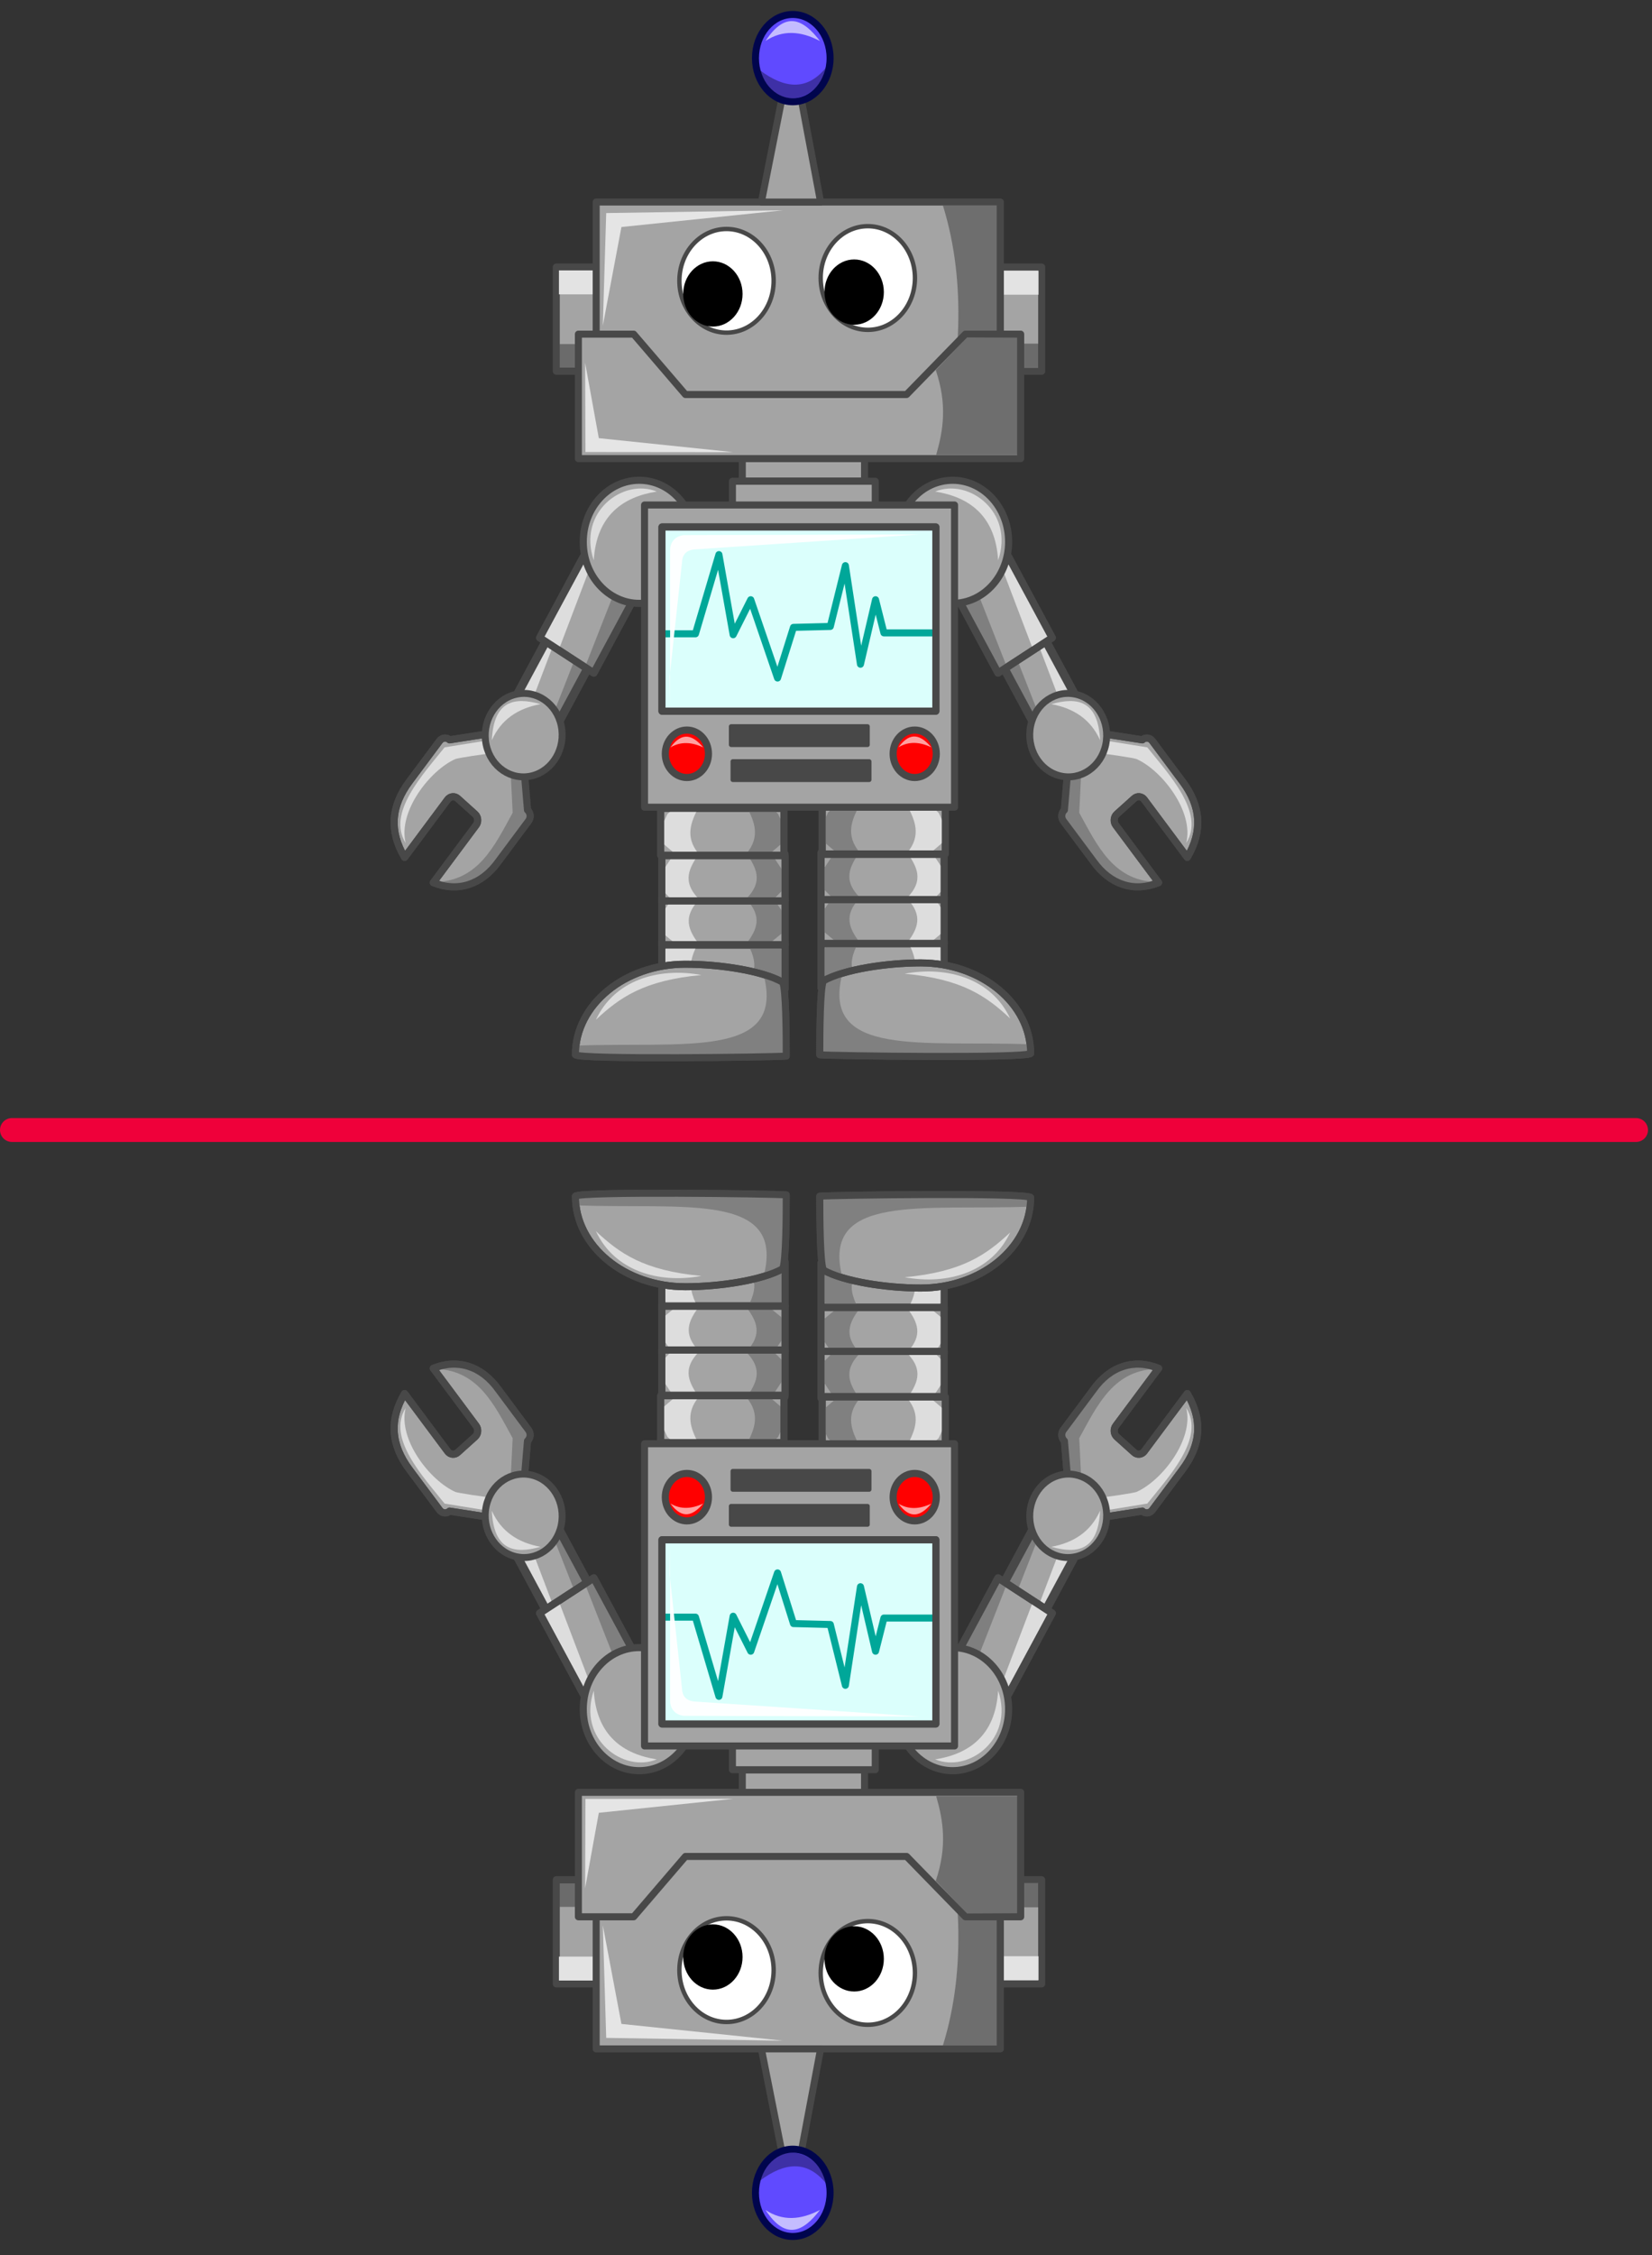 <?xml version="1.0" encoding="UTF-8" standalone="no"?><!DOCTYPE svg PUBLIC "-//W3C//DTD SVG 1.1//EN" "http://www.w3.org/Graphics/SVG/1.1/DTD/svg11.dtd"><svg width="100%" height="100%" viewBox="0 0 346 472" version="1.1" xmlns="http://www.w3.org/2000/svg" xmlns:xlink="http://www.w3.org/1999/xlink" xml:space="preserve" xmlns:serif="http://www.serif.com/" style="fill-rule:evenodd;clip-rule:evenodd;stroke-linecap:round;stroke-linejoin:round;"><rect x="0" y="0" width="346" height="472" fill="#333333" stroke="none"/><g><g><g><g id="g4392"><path id="rect4394" d="M207.738,135.075l8.741,-5.686l8.492,15.766l-8.741,5.686l-8.492,-15.766Z" style="fill:#a4a4a4;stroke:#484848;stroke-width:1.77px;"/><path id="path4396" d="M210.1,130.447l0.338,0.943l6.99,17.798l-1.468,1.069l-9.425,-18.286l2.772,-1.18l0.793,-0.344Z" style="fill:#6b6b6b;fill-opacity:0.63;fill-rule:nonzero;"/><path id="path4398" d="M227.627,150.765l-0.471,-0.871l-8.537,-15.781l-1.651,-0.573l7.379,19.388l2.547,-1.685l0.733,-0.478Z" style="fill:#fff;fill-opacity:0.63;fill-rule:nonzero;"/><path id="rect4400" d="M207.738,135.075l8.741,-5.686l8.492,15.766l-8.741,5.686l-8.492,-15.766Z" style="fill:none;stroke:#484848;stroke-width:1.77px;"/><path id="rect4402" d="M199.92,123.928l11.334,-7.374l9.116,16.925l-11.334,7.374l-9.116,-16.925Z" style="fill:#a4a4a4;stroke:#484848;stroke-width:1.53px;"/><path id="path4404" d="M219.44,133.246l-0.471,-0.871l-8.537,-15.78l-1.651,-0.573l7.379,19.388l2.547,-1.685l0.733,-0.479Z" style="fill:#fff;fill-opacity:0.63;fill-rule:nonzero;"/><path id="path4406" d="M203.526,120.768l0.338,0.943l6.989,17.797l-1.467,1.069l-9.425,-18.285l2.771,-1.18l0.794,-0.344Z" style="fill:#6b6b6b;fill-opacity:0.63;fill-rule:nonzero;"/><path id="rect4408" d="M199.92,123.928l11.334,-7.374l9.116,16.925l-11.334,7.374l-9.116,-16.925Z" style="fill:none;stroke:#484848;stroke-width:1.53px;"/><path id="path4410" d="M187.805,113.396c0,7.115 5.249,12.883 11.722,12.883c6.474,0 11.722,-5.768 11.722,-12.883c0,-7.115 -5.248,-12.882 -11.722,-12.882c-6.473,0 -11.722,5.767 -11.722,12.882Z" style="fill:#a4a4a4;fill-rule:nonzero;stroke:#484848;stroke-width:1.49px;"/><path id="path4412" d="M239.25,154.836c0.639,-0.576 1.574,-0.473 2.098,0.23l6.278,8.429c3.947,5.257 4.268,10.489 1.041,15.944l-9.015,-12.102c-0.262,-0.352 -0.627,-0.549 -1.006,-0.59c-0.38,-0.042 -0.772,0.072 -1.092,0.36l-3.648,3.282c-0.32,0.287 -0.499,0.688 -0.537,1.105c-0.038,0.418 0.065,0.849 0.327,1.201l8.959,12.028c-5.055,2.044 -10.118,0.519 -13.66,-4.466l-6.278,-8.429c-0.524,-0.704 -0.43,-1.731 0.209,-2.307l0.717,-8.493l8.161,-7.342l7.446,1.15Z" style="fill:#a4a4a4;fill-rule:nonzero;stroke:#484848;stroke-width:1.49px;"/><path id="path4414" d="M242.835,184.609c-9.526,0.063 -12.949,-7.532 -16.798,-14.508l0.527,-10.748l-3.07,0.434l-0.176,9.64l-0.482,1.446l7.762,11.085l4.518,2.941l4.912,0.771l2.807,-1.061Z" style="fill:#808080;fill-rule:nonzero;"/><path id="path4416" d="M239.25,154.836c0.639,-0.576 1.574,-0.473 2.098,0.23l6.278,8.429c3.947,5.257 4.268,10.489 1.041,15.944l-9.015,-12.102c-0.262,-0.352 -0.627,-0.549 -1.006,-0.59c-0.38,-0.042 -0.772,0.072 -1.092,0.36l-3.648,3.282c-0.32,0.287 -0.499,0.688 -0.537,1.105c-0.038,0.418 0.065,0.849 0.327,1.201l8.959,12.028c-5.055,2.044 -10.118,0.519 -13.66,-4.466l-6.278,-8.429c-0.524,-0.704 -0.43,-1.731 0.209,-2.307l0.717,-8.493l8.161,-7.342l7.446,1.15Z" style="fill:none;fill-rule:nonzero;stroke:#484848;stroke-width:1.49px;"/><path id="path4418" d="M248.448,176.415c4.015,-6.268 -3.732,-14.45 -8.157,-20.002l-8.64,-1.398c-0.082,1.54 0.098,1.568 -0.798,2.725c0.714,-0.009 6.701,0.904 7.166,1.109c5.338,2.355 12.073,10.996 10.429,17.566Z" style="fill:#fff;fill-opacity:0.63;fill-rule:nonzero;"/><path id="path4420" d="M215.869,151.877c-0.979,4.697 1.746,9.391 6.086,10.484c4.341,1.093 8.653,-1.829 9.632,-6.526c0.979,-4.697 -1.746,-9.391 -6.086,-10.484c-4.341,-1.093 -8.653,1.829 -9.632,6.526Z" style="fill:#a4a4a4;fill-rule:nonzero;stroke:#484848;stroke-width:1.45px;"/><path id="path4422" d="M230.406,154.925c-1.937,-4.348 -5.483,-6.692 -10.216,-7.559c5.502,-1.549 9.804,-0.77 10.216,7.559Z" style="fill:#fff;fill-opacity:0.63;fill-rule:nonzero;"/><path id="path4424" d="M209.05,117.265c-0.565,-9.497 -6.259,-13.303 -13.19,-14.384c7.014,-2.89 16.637,4.296 13.19,14.384Z" style="fill:#fff;fill-opacity:0.63;fill-rule:nonzero;"/></g><g id="g4374"><path id="rect4220" d="M125.672,135.075l-8.741,-5.686l-8.492,15.766l8.741,5.686l8.492,-15.766Z" style="fill:#a4a4a4;stroke:#484848;stroke-width:1.77px;"/><path id="path4298" d="M123.31,130.447l-0.338,0.943l-6.99,17.798l1.468,1.069l9.425,-18.286l-2.772,-1.18l-0.793,-0.344Z" style="fill:#6b6b6b;fill-opacity:0.63;fill-rule:nonzero;"/><path id="path4296" d="M105.783,150.765l0.471,-0.871l8.537,-15.781l1.651,-0.573l-7.379,19.388l-2.547,-1.685l-0.733,-0.478Z" style="fill:#fff;fill-opacity:0.63;fill-rule:nonzero;"/><path id="rect4300" d="M125.672,135.075l-8.741,-5.686l-8.492,15.766l8.741,5.686l8.492,-15.766Z" style="fill:none;stroke:#484848;stroke-width:1.77px;"/><path id="rect4222" d="M133.49,123.928l-11.334,-7.374l-9.116,16.925l11.334,7.374l9.116,-16.925Z" style="fill:#a4a4a4;stroke:#484848;stroke-width:1.53px;"/><path id="path4290" d="M113.97,133.246l0.471,-0.871l8.537,-15.78l1.651,-0.573l-7.379,19.388l-2.547,-1.685l-0.733,-0.479Z" style="fill:#fff;fill-opacity:0.63;fill-rule:nonzero;"/><path id="path4294" d="M129.884,120.768l-0.338,0.943l-6.989,17.797l1.467,1.069l9.425,-18.285l-2.771,-1.18l-0.794,-0.344Z" style="fill:#6b6b6b;fill-opacity:0.63;fill-rule:nonzero;"/><path id="rect4292" d="M133.49,123.928l-11.334,-7.374l-9.116,16.925l11.334,7.374l9.116,-16.925Z" style="fill:none;stroke:#484848;stroke-width:1.53px;"/><path id="path4217" d="M145.605,113.396c0,7.115 -5.249,12.883 -11.722,12.883c-6.474,0 -11.722,-5.768 -11.722,-12.883c0,-7.115 5.248,-12.882 11.722,-12.882c6.473,0 11.722,5.767 11.722,12.882Z" style="fill:#a4a4a4;fill-rule:nonzero;stroke:#484848;stroke-width:1.49px;"/><path id="path4230" d="M94.16,154.836c-0.639,-0.576 -1.574,-0.473 -2.098,0.23l-6.278,8.429c-3.947,5.257 -4.268,10.489 -1.041,15.944l9.015,-12.102c0.262,-0.352 0.627,-0.549 1.006,-0.59c0.38,-0.042 0.772,0.072 1.092,0.36l3.648,3.282c0.32,0.287 0.499,0.688 0.537,1.105c0.038,0.418 -0.065,0.849 -0.327,1.201l-8.96,12.028c5.056,2.044 10.119,0.519 13.661,-4.466l6.278,-8.429c0.524,-0.704 0.43,-1.731 -0.209,-2.307l-0.717,-8.493l-8.161,-7.342l-7.446,1.15Z" style="fill:#a4a4a4;fill-rule:nonzero;stroke:#484848;stroke-width:1.49px;"/><path id="path4304" d="M90.575,184.609c9.526,0.063 12.949,-7.532 16.798,-14.508l-0.527,-10.748l3.07,0.434l0.176,9.64l0.482,1.446l-7.762,11.085l-4.518,2.941l-4.912,0.771l-2.807,-1.061Z" style="fill:#808080;fill-rule:nonzero;"/><path id="path4306" d="M94.16,154.836c-0.639,-0.576 -1.574,-0.473 -2.098,0.23l-6.278,8.429c-3.947,5.257 -4.268,10.489 -1.041,15.944l9.015,-12.102c0.262,-0.352 0.627,-0.549 1.006,-0.59c0.38,-0.042 0.772,0.072 1.092,0.36l3.648,3.282c0.32,0.287 0.499,0.688 0.537,1.105c0.038,0.418 -0.065,0.849 -0.327,1.201l-8.96,12.028c5.056,2.044 10.119,0.519 13.661,-4.466l6.278,-8.429c0.524,-0.704 0.43,-1.731 -0.209,-2.307l-0.717,-8.493l-8.161,-7.342l-7.446,1.15Z" style="fill:none;fill-rule:nonzero;stroke:#484848;stroke-width:1.49px;"/><path id="path4302" d="M84.962,176.415c-4.015,-6.268 3.732,-14.45 8.157,-20.002l8.64,-1.398c0.082,1.54 -0.098,1.568 0.798,2.725c-0.714,-0.009 -6.701,0.904 -7.166,1.109c-5.338,2.355 -12.073,10.996 -10.429,17.566Z" style="fill:#fff;fill-opacity:0.63;fill-rule:nonzero;"/><path id="path4224" d="M117.541,151.877c0.979,4.697 -1.746,9.391 -6.086,10.484c-4.341,1.093 -8.653,-1.829 -9.632,-6.526c-0.979,-4.697 1.746,-9.391 6.086,-10.484c4.341,-1.093 8.653,1.829 9.632,6.526Z" style="fill:#a4a4a4;fill-rule:nonzero;stroke:#484848;stroke-width:1.45px;"/><path id="path4286" d="M103.004,154.925c1.937,-4.348 5.483,-6.692 10.216,-7.559c-5.502,-1.549 -9.804,-0.77 -10.216,7.559Z" style="fill:#fff;fill-opacity:0.63;fill-rule:nonzero;"/><path id="path4288" d="M124.36,117.265c0.565,-9.497 6.259,-13.303 13.19,-14.384c-7.014,-2.89 -16.637,4.296 -13.19,14.384Z" style="fill:#fff;fill-opacity:0.63;fill-rule:nonzero;"/></g><g id="g4344"><rect id="rect4346" x="171.946" y="196.952" width="25.802" height="9.816" style="fill:#a4a4a4;stroke:#484848;stroke-width:1.47px;"/><rect id="rect4348" x="171.946" y="187.697" width="25.802" height="9.816" style="fill:#a4a4a4;stroke:#484848;stroke-width:1.47px;"/><rect id="rect4350" x="171.946" y="178.443" width="25.802" height="9.816" style="fill:#a4a4a4;stroke:#484848;stroke-width:1.47px;"/><rect id="rect4352" x="172.194" y="168.9" width="25.802" height="9.816" style="fill:#a4a4a4;stroke:#484848;stroke-width:1.47px;"/><path id="path4354" d="M180.009,168.534c-1.622,3.093 -2.97,6.218 0,9.815c-1.866,2.846 -3.72,5.694 0.124,9.543c-3.59,3.688 -2.184,6.46 -0.248,9.134c-3.187,5.905 -0.36,6.755 0,9.68l-7.443,0.136l0.62,-2.045l-1.489,-2.454l0.745,-3.544l2.357,-2.045l-2.481,-2.045l-0.496,-2.999l2.604,-3.818l-1.736,-1.772l-0.62,-3.408l2.977,-4.499l-2.233,-1.909l-0.868,-2.862l1.612,-3.409l1.613,-1.499l4.341,0.409l0.621,-0.409Z" style="fill:#808080;fill-rule:nonzero;"/><path id="path4356" d="M190.03,168.63c1.621,3.093 2.97,6.218 0,9.816c1.865,2.846 3.719,5.693 -0.124,9.543c3.59,3.687 2.183,6.459 0.248,9.134c3.187,5.905 0.359,6.755 0,9.679l7.442,0.137l-0.62,-2.045l1.489,-2.454l-0.744,-3.545l-2.357,-2.045l2.481,-2.045l0.496,-2.999l-2.605,-3.817l1.736,-1.772l0.621,-3.409l-2.977,-4.499l2.232,-1.908l0.869,-2.863l-1.613,-3.408l-1.612,-1.5l-4.342,0.409l-0.62,-0.409Z" style="fill:#fff;fill-opacity:0.63;fill-rule:nonzero;"/><rect id="rect4358" x="171.946" y="197.434" width="25.802" height="9.334" style="fill:none;stroke:#484848;stroke-width:1.47px;"/><rect id="rect4360" x="171.946" y="188.276" width="25.802" height="9.237" style="fill:none;stroke:#484848;stroke-width:1.47px;"/><rect id="rect4362" x="171.946" y="178.829" width="25.802" height="9.43" style="fill:none;stroke:#484848;stroke-width:1.47px;"/><rect id="rect4364" x="172.194" y="168.9" width="25.802" height="9.816" style="fill:none;stroke:#484848;stroke-width:1.47px;"/><path id="path4366" d="M171.698,220.748c2.702,0.243 43.285,0.781 44.16,-0.273c0,-10.466 -10.313,-18.95 -23.034,-18.95c-7.234,0 -16.142,1.38 -20.365,3.762c-0.707,1.426 -0.761,10.946 -0.761,15.461Z" style="fill:#a4a4a4;fill-rule:nonzero;stroke:#484848;stroke-width:1.47px;"/><path id="path4368" d="M215.734,218.566c-22.347,-0.867 -43.849,2.875 -39.323,-14.723l-4.341,1.636l-0.372,15.541l43.912,-0.136l0.124,-2.318Z" style="fill:#808080;fill-rule:nonzero;"/><path id="path4370" d="M171.698,220.748c2.702,0.243 43.285,0.781 44.16,-0.273c0,-10.466 -10.313,-18.95 -23.034,-18.95c-7.234,0 -16.142,1.38 -20.365,3.762c-0.707,1.426 -0.761,10.946 -0.761,15.461Z" style="fill:none;fill-rule:nonzero;stroke:#484848;stroke-width:1.47px;"/><path id="path4372" d="M211.568,213.15c-4.969,-4.637 -9.99,-8.242 -22.094,-9.363c9.025,-1.672 18.21,1.075 22.094,9.363Z" style="fill:#fff;fill-opacity:0.63;fill-rule:nonzero;"/></g><rect id="rect4181" x="209.136" y="55.887" width="9.038" height="21.813" style="fill:#a4a4a4;stroke:#484848;stroke-width:1.47px;"/><rect id="rect4274" x="206.544" y="56.664" width="10.964" height="5.013" style="fill:#e3e3e3;"/><rect id="rect4276" x="206.511" y="71.919" width="10.964" height="5.013" style="fill-opacity:0.35;"/><rect id="rect3654" x="155.471" y="90.075" width="25.6" height="10.599" style="fill:#a4a4a4;stroke:#484848;stroke-width:1.47px;"/><rect id="rect4203" x="153.402" y="100.718" width="29.914" height="10.521" style="fill:#a4a4a4;stroke:#484848;stroke-width:1.47px;"/><rect id="rect3652" x="134.994" y="105.689" width="64.928" height="63.247" style="fill:#a4a4a4;stroke:#484848;stroke-width:1.47px;"/><rect id="rect4179" x="116.51" y="55.887" width="9.038" height="21.813" style="fill:#a4a4a4;stroke:#484848;stroke-width:1.47px;"/><rect id="rect4270" x="117.065" y="56.591" width="10.964" height="5.013" style="fill:#e3e3e3;"/><rect id="rect4272" x="117.24" y="72.015" width="10.964" height="5.013" style="fill-opacity:0.35;"/><rect id="rect4166" x="124.865" y="42.282" width="84.654" height="47.853" style="fill:#a4a4a4;stroke:#484848;stroke-width:1.47px;"/><path id="rect4187" d="M197.495,43.033l11.341,0l0,50.831l-11.341,0c3.276,-16.943 5.226,-33.887 0,-50.831Z" style="fill-opacity:0.33;fill-rule:nonzero;"/><path id="rect4168" d="M121.138,69.932l11.58,0l10.842,12.637l46.319,0l12.318,-12.637l11.58,0l0,26.052l-92.639,0l0,-26.052Z" style="fill:#a4a4a4;fill-rule:nonzero;stroke:#484848;stroke-width:1.47px;"/><path id="path4171" d="M162.035,58.77c0,5.991 -4.419,10.848 -9.871,10.848c-5.451,0 -9.87,-4.857 -9.87,-10.848c0,-5.991 4.419,-10.848 9.87,-10.848c5.452,0 9.871,4.857 9.871,10.848Z" style="fill:#fff;fill-rule:nonzero;stroke:#484848;stroke-width:0.92px;stroke-linecap:butt;stroke-linejoin:miter;"/><path id="path4173" d="M191.629,58.185c0,5.992 -4.419,10.848 -9.871,10.848c-5.451,0 -9.87,-4.856 -9.87,-10.848c0,-5.991 4.419,-10.847 9.87,-10.847c5.452,0 9.871,4.856 9.871,10.847Z" style="fill:#fff;fill-rule:nonzero;stroke:#484848;stroke-width:0.92px;stroke-linecap:butt;stroke-linejoin:miter;"/><path id="path4175" d="M155.523,61.52c0,3.773 -2.783,6.831 -6.215,6.831c-3.433,0 -6.216,-3.058 -6.216,-6.831c0,-3.773 2.783,-6.831 6.216,-6.831c3.432,0 6.215,3.058 6.215,6.831Z" style="fill-rule:nonzero;"/><path id="path4177" d="M185.117,61.131c0,3.772 -2.783,6.831 -6.216,6.831c-3.433,0 -6.216,-3.059 -6.216,-6.831c0,-3.773 2.783,-6.832 6.216,-6.832c3.433,0 6.216,3.059 6.216,6.832Z" style="fill-rule:nonzero;"/><path id="path4185" d="M126.257,68.157l0.709,-23.566l37.036,-0.584l-33.847,3.506l-3.898,20.644Z" style="fill:#e5e5e5;fill-rule:nonzero;"/><path id="rect4189" d="M202.456,70.689l10.633,-0.049l0,24.539l-17.012,0c1.474,-5.082 2.361,-10.486 -0.088,-17.724l6.467,-6.766Z" style="fill-opacity:0.33;fill-rule:nonzero;"/><path id="path4192" d="M122.548,75.922l0.067,18.679l30.968,0.031l-28.166,-2.93l-2.869,-15.78Z" style="fill:#e5e5e5;fill-rule:nonzero;"/><path id="rect4194" d="M164.179,18.572l3.226,0l4.465,23.721l-12.404,0l4.713,-23.721Z" style="fill:#a4a4a4;fill-rule:nonzero;stroke:#484848;stroke-width:1.47px;stroke-linecap:butt;stroke-linejoin:miter;"/><path id="path4197" d="M173.855,12.164c0,5.045 -3.499,9.134 -7.815,9.134c-4.316,0 -7.815,-4.089 -7.815,-9.134c0,-5.044 3.499,-9.134 7.815,-9.134c4.316,0 7.815,4.09 7.815,9.134Z" style="fill:#604aff;fill-rule:nonzero;stroke:#00054d;stroke-width:1.47px;stroke-linecap:butt;stroke-linejoin:miter;"/><path id="path4199" d="M160.336,8.569c3.537,-2.347 7.364,-2.114 11.405,0.021c-3.491,-4.543 -7.159,-6.49 -11.405,-0.021Z" style="fill:#fff;fill-opacity:0.63;fill-rule:nonzero;"/><path id="path4201" d="M159.168,14.706c5.116,3.837 9.779,4.331 13.727,-0.434c-1.004,6.398 -10.288,10.006 -13.727,0.434Z" style="fill-opacity:0.35;fill-rule:nonzero;"/><rect id="rect4205" x="153.126" y="152.038" width="28.574" height="3.834" style="fill:#484848;stroke:#484848;stroke-width:0.94px;"/><rect id="rect4207" x="153.476" y="159.364" width="28.574" height="3.834" style="fill:#484848;stroke:#484848;stroke-width:0.94px;"/><path id="path4209" d="M148.383,157.76c0,2.742 -2.023,4.966 -4.519,4.966c-2.496,0 -4.519,-2.224 -4.519,-4.966c0,-2.743 2.023,-4.966 4.519,-4.966c2.496,0 4.519,2.223 4.519,4.966Z" style="fill:#f00;fill-rule:nonzero;stroke:#484848;stroke-width:1.49px;"/><path id="path4211" d="M196.099,157.76c0,2.742 -2.023,4.966 -4.519,4.966c-2.495,0 -4.518,-2.224 -4.518,-4.966c0,-2.743 2.023,-4.966 4.518,-4.966c2.496,0 4.519,2.223 4.519,4.966Z" style="fill:#f00;fill-rule:nonzero;stroke:#484848;stroke-width:1.49px;"/><rect id="rect4213" x="138.643" y="110.286" width="57.365" height="38.56" style="fill:#dbfffc;stroke:#484848;stroke-width:1.47px;"/><path id="path4215" d="M138.993,132.65l6.667,0l4.912,-16.58l2.982,16.773l3.684,-7.326l5.614,16.388l3.333,-10.604l7.719,-0.193l3.157,-12.725l3.158,20.63l3.158,-13.496l1.754,6.941l10.175,0" style="fill:none;fill-rule:nonzero;stroke:#00a799;stroke-width:1.47px;"/><path id="path4280" d="M140.344,147.064l0.013,-31.814c-0.064,-2.102 1.464,-3.186 2.978,-3.257l49.221,-0.137l-47.286,3.146c-1.683,0.234 -2.391,1.234 -2.438,2.752l-2.576,23.815l0.088,5.495Z" style="fill:#fff;fill-opacity:0.95;fill-rule:nonzero;"/><rect id="rect4278" x="138.643" y="110.286" width="57.365" height="38.56" style="fill:none;stroke:#484848;stroke-width:1.47px;"/><path id="path4282" d="M140.427,156.427c2.133,-1.273 4.44,-1.147 6.877,0.012c-2.105,-2.465 -4.317,-3.522 -6.877,-0.012Z" style="fill:#fff;fill-opacity:0.63;fill-rule:nonzero;"/><path id="path4284" d="M188.185,156.393c2.133,-1.273 4.44,-1.147 6.877,0.012c-2.105,-2.465 -4.317,-3.522 -6.877,-0.012Z" style="fill:#fff;fill-opacity:0.63;fill-rule:nonzero;"/><g id="g4328"><rect id="rect4249" x="138.626" y="197.224" width="25.802" height="9.816" style="fill:#a4a4a4;stroke:#484848;stroke-width:1.47px;"/><rect id="rect4247" x="138.626" y="187.97" width="25.802" height="9.816" style="fill:#a4a4a4;stroke:#484848;stroke-width:1.47px;"/><rect id="rect4245" x="138.626" y="178.716" width="25.802" height="9.816" style="fill:#a4a4a4;stroke:#484848;stroke-width:1.47px;"/><rect id="rect4241" x="138.378" y="169.173" width="25.802" height="9.816" style="fill:#a4a4a4;stroke:#484848;stroke-width:1.47px;"/><path id="path4314" d="M156.365,168.806c1.621,3.093 2.969,6.218 0,9.816c1.865,2.846 3.719,5.694 -0.125,9.543c3.591,3.687 2.184,6.459 0.249,9.134c3.186,5.905 0.359,6.755 0,9.679l7.442,0.137l-0.62,-2.045l1.489,-2.454l-0.745,-3.545l-2.357,-2.045l2.481,-2.044l0.497,-3l-2.605,-3.817l1.736,-1.772l0.621,-3.408l-2.978,-4.499l2.233,-1.909l0.869,-2.863l-1.613,-3.408l-1.613,-1.5l-4.341,0.409l-0.62,-0.409Z" style="fill:#808080;fill-rule:nonzero;"/><path id="path4326" d="M146.343,168.903c-1.621,3.093 -2.969,6.218 0,9.815c-1.865,2.846 -3.719,5.694 0.124,9.544c-3.59,3.687 -2.183,6.459 -0.248,9.134c-3.187,5.904 -0.359,6.754 0,9.679l-7.442,0.136l0.62,-2.045l-1.489,-2.454l0.745,-3.544l2.356,-2.045l-2.48,-2.045l-0.497,-2.999l2.605,-3.817l-1.736,-1.773l-0.621,-3.408l2.978,-4.499l-2.233,-1.908l-0.869,-2.863l1.613,-3.409l1.613,-1.499l4.341,0.409l0.62,-0.409Z" style="fill:#fff;fill-opacity:0.63;fill-rule:nonzero;"/><rect id="rect4324" x="138.626" y="197.706" width="25.802" height="9.334" style="fill:none;stroke:#484848;stroke-width:1.47px;"/><rect id="rect4322" x="138.626" y="188.548" width="25.802" height="9.237" style="fill:none;stroke:#484848;stroke-width:1.47px;"/><rect id="rect4320" x="138.626" y="179.101" width="25.802" height="9.43" style="fill:none;stroke:#484848;stroke-width:1.47px;"/><rect id="rect4318" x="138.378" y="169.173" width="25.802" height="9.816" style="fill:none;stroke:#484848;stroke-width:1.47px;"/><path id="path4259" d="M164.676,221.02c-2.703,0.243 -43.286,0.781 -44.161,-0.272c0,-10.466 10.313,-18.95 23.034,-18.95c7.234,0 16.142,1.38 20.365,3.762c0.707,1.426 0.762,10.946 0.762,15.46Z" style="fill:#a4a4a4;fill-rule:nonzero;stroke:#484848;stroke-width:1.47px;"/><path id="path4308" d="M120.639,218.839c22.347,-0.867 43.849,2.874 39.323,-14.723l4.341,1.636l0.373,15.541l-43.913,-0.136l-0.124,-2.318Z" style="fill:#808080;fill-rule:nonzero;"/><path id="path4310" d="M164.676,221.02c-2.703,0.243 -43.286,0.781 -44.161,-0.272c0,-10.466 10.313,-18.95 23.034,-18.95c7.234,0 16.142,1.38 20.365,3.762c0.707,1.426 0.762,10.946 0.762,15.46Z" style="fill:none;fill-rule:nonzero;stroke:#484848;stroke-width:1.47px;"/><path id="path4312" d="M124.805,213.423c4.97,-4.638 9.99,-8.243 22.094,-9.364c-9.025,-1.671 -18.21,1.075 -22.094,9.364Z" style="fill:#fff;fill-opacity:0.63;fill-rule:nonzero;"/></g></g><g><g id="g43921" serif:id="g4392"><path id="rect43941" serif:id="rect4394" d="M207.738,336.022l8.741,5.686l8.492,-15.766l-8.741,-5.686l-8.492,15.766Z" style="fill:#a4a4a4;stroke:#484848;stroke-width:1.77px;"/><path id="path43961" serif:id="path4396" d="M210.1,340.65l0.338,-0.943l6.99,-17.798l-1.468,-1.069l-9.425,18.286l2.772,1.18l0.793,0.344Z" style="fill:#6b6b6b;fill-opacity:0.63;fill-rule:nonzero;"/><path id="path43981" serif:id="path4398" d="M227.627,320.332l-0.471,0.871l-8.537,15.781l-1.651,0.573l7.379,-19.388l2.547,1.685l0.733,0.478Z" style="fill:#fff;fill-opacity:0.63;fill-rule:nonzero;"/><path id="rect44001" serif:id="rect4400" d="M207.738,336.022l8.741,5.686l8.492,-15.766l-8.741,-5.686l-8.492,15.766Z" style="fill:none;stroke:#484848;stroke-width:1.77px;"/><path id="rect44021" serif:id="rect4402" d="M199.92,347.169l11.334,7.374l9.116,-16.925l-11.334,-7.374l-9.116,16.925Z" style="fill:#a4a4a4;stroke:#484848;stroke-width:1.53px;"/><path id="path44041" serif:id="path4404" d="M219.44,337.851l-0.471,0.871l-8.537,15.78l-1.651,0.573l7.379,-19.388l2.547,1.685l0.733,0.479Z" style="fill:#fff;fill-opacity:0.63;fill-rule:nonzero;"/><path id="path44061" serif:id="path4406" d="M203.526,350.329l0.338,-0.943l6.989,-17.797l-1.467,-1.069l-9.425,18.285l2.771,1.18l0.794,0.344Z" style="fill:#6b6b6b;fill-opacity:0.63;fill-rule:nonzero;"/><path id="rect44081" serif:id="rect4408" d="M199.92,347.169l11.334,7.374l9.116,-16.925l-11.334,-7.374l-9.116,16.925Z" style="fill:none;stroke:#484848;stroke-width:1.53px;"/><path id="path44101" serif:id="path4410" d="M187.805,357.701c0,-7.115 5.249,-12.883 11.722,-12.883c6.474,0 11.722,5.768 11.722,12.883c0,7.115 -5.248,12.882 -11.722,12.882c-6.473,0 -11.722,-5.767 -11.722,-12.882Z" style="fill:#a4a4a4;fill-rule:nonzero;stroke:#484848;stroke-width:1.49px;"/><path id="path44121" serif:id="path4412" d="M239.25,316.261c0.639,0.576 1.574,0.473 2.098,-0.23l6.278,-8.429c3.947,-5.257 4.268,-10.489 1.041,-15.944l-9.015,12.102c-0.262,0.352 -0.627,0.549 -1.006,0.59c-0.38,0.042 -0.772,-0.072 -1.092,-0.36l-3.648,-3.282c-0.32,-0.287 -0.499,-0.688 -0.537,-1.105c-0.038,-0.418 0.065,-0.849 0.327,-1.201l8.959,-12.028c-5.055,-2.044 -10.118,-0.519 -13.66,4.466l-6.278,8.429c-0.524,0.704 -0.43,1.731 0.209,2.307l0.717,8.493l8.161,7.342l7.446,-1.15Z" style="fill:#a4a4a4;fill-rule:nonzero;stroke:#484848;stroke-width:1.49px;"/><path id="path44141" serif:id="path4414" d="M242.835,286.488c-9.526,-0.063 -12.949,7.532 -16.798,14.508l0.527,10.748l-3.07,-0.434l-0.176,-9.64l-0.482,-1.446l7.762,-11.085l4.518,-2.941l4.912,-0.771l2.807,1.061Z" style="fill:#808080;fill-rule:nonzero;"/><path id="path44161" serif:id="path4416" d="M239.25,316.261c0.639,0.576 1.574,0.473 2.098,-0.23l6.278,-8.429c3.947,-5.257 4.268,-10.489 1.041,-15.944l-9.015,12.102c-0.262,0.352 -0.627,0.549 -1.006,0.59c-0.38,0.042 -0.772,-0.072 -1.092,-0.36l-3.648,-3.282c-0.32,-0.287 -0.499,-0.688 -0.537,-1.105c-0.038,-0.418 0.065,-0.849 0.327,-1.201l8.959,-12.028c-5.055,-2.044 -10.118,-0.519 -13.66,4.466l-6.278,8.429c-0.524,0.704 -0.43,1.731 0.209,2.307l0.717,8.493l8.161,7.342l7.446,-1.15Z" style="fill:none;fill-rule:nonzero;stroke:#484848;stroke-width:1.49px;"/><path id="path44181" serif:id="path4418" d="M248.448,294.682c4.015,6.268 -3.732,14.45 -8.157,20.002l-8.64,1.398c-0.082,-1.54 0.098,-1.568 -0.798,-2.725c0.714,0.009 6.701,-0.904 7.166,-1.109c5.338,-2.355 12.073,-10.996 10.429,-17.566Z" style="fill:#fff;fill-opacity:0.63;fill-rule:nonzero;"/><path id="path44201" serif:id="path4420" d="M215.869,319.22c-0.979,-4.697 1.746,-9.391 6.086,-10.484c4.341,-1.093 8.653,1.829 9.632,6.526c0.979,4.697 -1.746,9.391 -6.086,10.484c-4.341,1.093 -8.653,-1.829 -9.632,-6.526Z" style="fill:#a4a4a4;fill-rule:nonzero;stroke:#484848;stroke-width:1.45px;"/><path id="path44221" serif:id="path4422" d="M230.406,316.172c-1.937,4.348 -5.483,6.692 -10.216,7.559c5.502,1.549 9.804,0.77 10.216,-7.559Z" style="fill:#fff;fill-opacity:0.63;fill-rule:nonzero;"/><path id="path44241" serif:id="path4424" d="M209.05,353.832c-0.565,9.497 -6.259,13.303 -13.19,14.384c7.014,2.89 16.637,-4.296 13.19,-14.384Z" style="fill:#fff;fill-opacity:0.63;fill-rule:nonzero;"/></g><g id="g43741" serif:id="g4374"><path id="rect42201" serif:id="rect4220" d="M125.672,336.022l-8.741,5.686l-8.492,-15.766l8.741,-5.686l8.492,15.766Z" style="fill:#a4a4a4;stroke:#484848;stroke-width:1.77px;"/><path id="path42981" serif:id="path4298" d="M123.31,340.65l-0.338,-0.943l-6.99,-17.798l1.468,-1.069l9.425,18.286l-2.772,1.18l-0.793,0.344Z" style="fill:#6b6b6b;fill-opacity:0.63;fill-rule:nonzero;"/><path id="path42961" serif:id="path4296" d="M105.783,320.332l0.471,0.871l8.537,15.781l1.651,0.573l-7.379,-19.388l-2.547,1.685l-0.733,0.478Z" style="fill:#fff;fill-opacity:0.63;fill-rule:nonzero;"/><path id="rect43001" serif:id="rect4300" d="M125.672,336.022l-8.741,5.686l-8.492,-15.766l8.741,-5.686l8.492,15.766Z" style="fill:none;stroke:#484848;stroke-width:1.77px;"/><path id="rect42221" serif:id="rect4222" d="M133.49,347.169l-11.334,7.374l-9.116,-16.925l11.334,-7.374l9.116,16.925Z" style="fill:#a4a4a4;stroke:#484848;stroke-width:1.53px;"/><path id="path42901" serif:id="path4290" d="M113.97,337.851l0.471,0.871l8.537,15.78l1.651,0.573l-7.379,-19.388l-2.547,1.685l-0.733,0.479Z" style="fill:#fff;fill-opacity:0.63;fill-rule:nonzero;"/><path id="path42941" serif:id="path4294" d="M129.884,350.329l-0.338,-0.943l-6.989,-17.797l1.467,-1.069l9.425,18.285l-2.771,1.18l-0.794,0.344Z" style="fill:#6b6b6b;fill-opacity:0.63;fill-rule:nonzero;"/><path id="rect42921" serif:id="rect4292" d="M133.49,347.169l-11.334,7.374l-9.116,-16.925l11.334,-7.374l9.116,16.925Z" style="fill:none;stroke:#484848;stroke-width:1.53px;"/><path id="path42171" serif:id="path4217" d="M145.605,357.701c0,-7.115 -5.249,-12.883 -11.722,-12.883c-6.474,0 -11.722,5.768 -11.722,12.883c0,7.115 5.248,12.882 11.722,12.882c6.473,0 11.722,-5.767 11.722,-12.882Z" style="fill:#a4a4a4;fill-rule:nonzero;stroke:#484848;stroke-width:1.49px;"/><path id="path42301" serif:id="path4230" d="M94.16,316.261c-0.639,0.576 -1.574,0.473 -2.098,-0.23l-6.278,-8.429c-3.947,-5.257 -4.268,-10.489 -1.041,-15.944l9.015,12.102c0.262,0.352 0.627,0.549 1.006,0.59c0.38,0.042 0.772,-0.072 1.092,-0.36l3.648,-3.282c0.32,-0.287 0.499,-0.688 0.537,-1.105c0.038,-0.418 -0.065,-0.849 -0.327,-1.201l-8.96,-12.028c5.056,-2.044 10.119,-0.519 13.661,4.466l6.278,8.429c0.524,0.704 0.43,1.731 -0.209,2.307l-0.717,8.493l-8.161,7.342l-7.446,-1.15Z" style="fill:#a4a4a4;fill-rule:nonzero;stroke:#484848;stroke-width:1.49px;"/><path id="path43041" serif:id="path4304" d="M90.575,286.488c9.526,-0.063 12.949,7.532 16.798,14.508l-0.527,10.748l3.07,-0.434l0.176,-9.64l0.482,-1.446l-7.762,-11.085l-4.518,-2.941l-4.912,-0.771l-2.807,1.061Z" style="fill:#808080;fill-rule:nonzero;"/><path id="path43061" serif:id="path4306" d="M94.16,316.261c-0.639,0.576 -1.574,0.473 -2.098,-0.23l-6.278,-8.429c-3.947,-5.257 -4.268,-10.489 -1.041,-15.944l9.015,12.102c0.262,0.352 0.627,0.549 1.006,0.59c0.38,0.042 0.772,-0.072 1.092,-0.36l3.648,-3.282c0.32,-0.287 0.499,-0.688 0.537,-1.105c0.038,-0.418 -0.065,-0.849 -0.327,-1.201l-8.96,-12.028c5.056,-2.044 10.119,-0.519 13.661,4.466l6.278,8.429c0.524,0.704 0.43,1.731 -0.209,2.307l-0.717,8.493l-8.161,7.342l-7.446,-1.15Z" style="fill:none;fill-rule:nonzero;stroke:#484848;stroke-width:1.49px;"/><path id="path43021" serif:id="path4302" d="M84.962,294.682c-4.015,6.268 3.732,14.45 8.157,20.002l8.64,1.398c0.082,-1.54 -0.098,-1.568 0.798,-2.725c-0.714,0.009 -6.701,-0.904 -7.166,-1.109c-5.338,-2.355 -12.073,-10.996 -10.429,-17.566Z" style="fill:#fff;fill-opacity:0.63;fill-rule:nonzero;"/><path id="path42241" serif:id="path4224" d="M117.541,319.22c0.979,-4.697 -1.746,-9.391 -6.086,-10.484c-4.341,-1.093 -8.653,1.829 -9.632,6.526c-0.979,4.697 1.746,9.391 6.086,10.484c4.341,1.093 8.653,-1.829 9.632,-6.526Z" style="fill:#a4a4a4;fill-rule:nonzero;stroke:#484848;stroke-width:1.45px;"/><path id="path42861" serif:id="path4286" d="M103.004,316.172c1.937,4.348 5.483,6.692 10.216,7.559c-5.502,1.549 -9.804,0.77 -10.216,-7.559Z" style="fill:#fff;fill-opacity:0.63;fill-rule:nonzero;"/><path id="path42881" serif:id="path4288" d="M124.36,353.832c0.565,9.497 6.259,13.303 13.19,14.384c-7.014,2.89 -16.637,-4.296 -13.19,-14.384Z" style="fill:#fff;fill-opacity:0.63;fill-rule:nonzero;"/></g><g id="g43441" serif:id="g4344"><rect id="rect43461" serif:id="rect4346" x="171.946" y="264.329" width="25.802" height="9.816" style="fill:#a4a4a4;stroke:#484848;stroke-width:1.47px;"/><rect id="rect43481" serif:id="rect4348" x="171.946" y="273.584" width="25.802" height="9.816" style="fill:#a4a4a4;stroke:#484848;stroke-width:1.47px;"/><rect id="rect43501" serif:id="rect4350" x="171.946" y="282.838" width="25.802" height="9.816" style="fill:#a4a4a4;stroke:#484848;stroke-width:1.47px;"/><rect id="rect43521" serif:id="rect4352" x="172.194" y="292.381" width="25.802" height="9.816" style="fill:#a4a4a4;stroke:#484848;stroke-width:1.47px;"/><path id="path43541" serif:id="path4354" d="M180.009,302.563c-1.622,-3.093 -2.97,-6.218 0,-9.815c-1.866,-2.846 -3.72,-5.694 0.124,-9.543c-3.59,-3.688 -2.184,-6.46 -0.248,-9.134c-3.187,-5.905 -0.36,-6.755 0,-9.68l-7.443,-0.136l0.62,2.045l-1.489,2.454l0.745,3.544l2.357,2.045l-2.481,2.045l-0.496,2.999l2.604,3.818l-1.736,1.772l-0.62,3.408l2.977,4.499l-2.233,1.909l-0.868,2.862l1.612,3.409l1.613,1.499l4.341,-0.409l0.621,0.409Z" style="fill:#808080;fill-rule:nonzero;"/><path id="path43561" serif:id="path4356" d="M190.03,302.467c1.621,-3.093 2.97,-6.218 0,-9.816c1.865,-2.846 3.719,-5.693 -0.124,-9.543c3.59,-3.687 2.183,-6.459 0.248,-9.134c3.187,-5.905 0.359,-6.755 0,-9.679l7.442,-0.137l-0.62,2.045l1.489,2.454l-0.744,3.545l-2.357,2.045l2.481,2.045l0.496,2.999l-2.605,3.817l1.736,1.772l0.621,3.409l-2.977,4.499l2.232,1.908l0.869,2.863l-1.613,3.408l-1.612,1.5l-4.342,-0.409l-0.62,0.409Z" style="fill:#fff;fill-opacity:0.63;fill-rule:nonzero;"/><rect id="rect43581" serif:id="rect4358" x="171.946" y="264.329" width="25.802" height="9.334" style="fill:none;stroke:#484848;stroke-width:1.47px;"/><rect id="rect43601" serif:id="rect4360" x="171.946" y="273.584" width="25.802" height="9.237" style="fill:none;stroke:#484848;stroke-width:1.47px;"/><rect id="rect43621" serif:id="rect4362" x="171.946" y="282.838" width="25.802" height="9.43" style="fill:none;stroke:#484848;stroke-width:1.47px;"/><rect id="rect43641" serif:id="rect4364" x="172.194" y="292.381" width="25.802" height="9.816" style="fill:none;stroke:#484848;stroke-width:1.47px;"/><path id="path43661" serif:id="path4366" d="M171.698,250.349c2.702,-0.243 43.285,-0.781 44.16,0.273c0,10.466 -10.313,18.95 -23.034,18.95c-7.234,0 -16.142,-1.38 -20.365,-3.762c-0.707,-1.426 -0.761,-10.946 -0.761,-15.461Z" style="fill:#a4a4a4;fill-rule:nonzero;stroke:#484848;stroke-width:1.47px;"/><path id="path43681" serif:id="path4368" d="M215.734,252.531c-22.347,0.867 -43.849,-2.875 -39.323,14.723l-4.341,-1.636l-0.372,-15.541l43.912,0.136l0.124,2.318Z" style="fill:#808080;fill-rule:nonzero;"/><path id="path43701" serif:id="path4370" d="M171.698,250.349c2.702,-0.243 43.285,-0.781 44.16,0.273c0,10.466 -10.313,18.95 -23.034,18.95c-7.234,0 -16.142,-1.38 -20.365,-3.762c-0.707,-1.426 -0.761,-10.946 -0.761,-15.461Z" style="fill:none;fill-rule:nonzero;stroke:#484848;stroke-width:1.47px;"/><path id="path43721" serif:id="path4372" d="M211.568,257.947c-4.969,4.637 -9.99,8.242 -22.094,9.363c9.025,1.672 18.21,-1.075 22.094,-9.363Z" style="fill:#fff;fill-opacity:0.63;fill-rule:nonzero;"/></g><rect id="rect41811" serif:id="rect4181" x="209.136" y="393.397" width="9.038" height="21.813" style="fill:#a4a4a4;stroke:#484848;stroke-width:1.47px;"/><rect id="rect42741" serif:id="rect4274" x="206.544" y="409.42" width="10.964" height="5.013" style="fill:#e3e3e3;"/><rect id="rect42761" serif:id="rect4276" x="206.511" y="394.165" width="10.964" height="5.013" style="fill-opacity:0.35;"/><rect id="rect36541" serif:id="rect3654" x="155.471" y="370.423" width="25.6" height="10.599" style="fill:#a4a4a4;stroke:#484848;stroke-width:1.47px;"/><rect id="rect42031" serif:id="rect4203" x="153.402" y="359.858" width="29.914" height="10.521" style="fill:#a4a4a4;stroke:#484848;stroke-width:1.47px;"/><rect id="rect36521" serif:id="rect3652" x="134.994" y="302.161" width="64.928" height="63.247" style="fill:#a4a4a4;stroke:#484848;stroke-width:1.47px;"/><rect id="rect41791" serif:id="rect4179" x="116.51" y="393.397" width="9.038" height="21.813" style="fill:#a4a4a4;stroke:#484848;stroke-width:1.47px;"/><rect id="rect42701" serif:id="rect4270" x="117.065" y="409.493" width="10.964" height="5.013" style="fill:#e3e3e3;"/><rect id="rect42721" serif:id="rect4272" x="117.24" y="394.069" width="10.964" height="5.013" style="fill-opacity:0.35;"/><rect id="rect41661" serif:id="rect4166" x="124.865" y="380.962" width="84.654" height="47.853" style="fill:#a4a4a4;stroke:#484848;stroke-width:1.47px;"/><path id="rect41871" serif:id="rect4187" d="M197.495,428.064l11.341,0l0,-50.831l-11.341,0c3.276,16.943 5.226,33.887 0,50.831Z" style="fill-opacity:0.33;fill-rule:nonzero;"/><path id="rect41681" serif:id="rect4168" d="M121.138,401.165l11.58,0l10.842,-12.637l46.319,0l12.318,12.637l11.58,0l0,-26.052l-92.639,0l0,26.052Z" style="fill:#a4a4a4;fill-rule:nonzero;stroke:#484848;stroke-width:1.47px;"/><path id="path41711" serif:id="path4171" d="M162.035,412.327c0,-5.991 -4.419,-10.848 -9.871,-10.848c-5.451,0 -9.87,4.857 -9.87,10.848c0,5.991 4.419,10.848 9.87,10.848c5.452,0 9.871,-4.857 9.871,-10.848Z" style="fill:#fff;fill-rule:nonzero;stroke:#484848;stroke-width:0.92px;stroke-linecap:butt;stroke-linejoin:miter;"/><path id="path41731" serif:id="path4173" d="M191.629,412.912c0,-5.992 -4.419,-10.848 -9.871,-10.848c-5.451,0 -9.87,4.856 -9.87,10.848c0,5.991 4.419,10.847 9.87,10.847c5.452,0 9.871,-4.856 9.871,-10.847Z" style="fill:#fff;fill-rule:nonzero;stroke:#484848;stroke-width:0.92px;stroke-linecap:butt;stroke-linejoin:miter;"/><path id="path41751" serif:id="path4175" d="M155.523,409.577c0,-3.773 -2.783,-6.831 -6.215,-6.831c-3.433,0 -6.216,3.058 -6.216,6.831c0,3.773 2.783,6.831 6.216,6.831c3.432,0 6.215,-3.058 6.215,-6.831Z" style="fill-rule:nonzero;"/><path id="path41771" serif:id="path4177" d="M185.117,409.966c0,-3.772 -2.783,-6.831 -6.216,-6.831c-3.433,0 -6.216,3.059 -6.216,6.831c0,3.773 2.783,6.832 6.216,6.832c3.433,0 6.216,-3.059 6.216,-6.832Z" style="fill-rule:nonzero;"/><path id="path41851" serif:id="path4185" d="M126.257,402.94l0.709,23.566l37.036,0.584l-33.847,-3.506l-3.898,-20.644Z" style="fill:#e5e5e5;fill-rule:nonzero;"/><path id="rect41891" serif:id="rect4189" d="M202.456,400.408l10.633,0.049l0,-24.539l-17.012,0c1.474,5.082 2.361,10.486 -0.088,17.724l6.467,6.766Z" style="fill-opacity:0.33;fill-rule:nonzero;"/><path id="path41921" serif:id="path4192" d="M122.548,395.175l0.067,-18.679l30.968,-0.031l-28.166,2.93l-2.869,15.78Z" style="fill:#e5e5e5;fill-rule:nonzero;"/><path id="rect41941" serif:id="rect4194" d="M164.179,452.525l3.226,0l4.465,-23.721l-12.404,0l4.713,23.721Z" style="fill:#a4a4a4;fill-rule:nonzero;stroke:#484848;stroke-width:1.47px;stroke-linecap:butt;stroke-linejoin:miter;"/><path id="path41971" serif:id="path4197" d="M173.855,458.933c0,-5.045 -3.499,-9.134 -7.815,-9.134c-4.316,0 -7.815,4.089 -7.815,9.134c0,5.044 3.499,9.134 7.815,9.134c4.316,0 7.815,-4.09 7.815,-9.134Z" style="fill:#604aff;fill-rule:nonzero;stroke:#00054d;stroke-width:1.47px;stroke-linecap:butt;stroke-linejoin:miter;"/><path id="path41991" serif:id="path4199" d="M160.336,462.528c3.537,2.347 7.364,2.114 11.405,-0.021c-3.491,4.543 -7.159,6.49 -11.405,0.021Z" style="fill:#fff;fill-opacity:0.63;fill-rule:nonzero;"/><path id="path42011" serif:id="path4201" d="M159.168,456.391c5.116,-3.837 9.779,-4.331 13.727,0.434c-1.004,-6.398 -10.288,-10.006 -13.727,-0.434Z" style="fill-opacity:0.35;fill-rule:nonzero;"/><rect id="rect42051" serif:id="rect4205" x="153.126" y="315.225" width="28.574" height="3.834" style="fill:#484848;stroke:#484848;stroke-width:0.94px;"/><rect id="rect42071" serif:id="rect4207" x="153.476" y="307.899" width="28.574" height="3.834" style="fill:#484848;stroke:#484848;stroke-width:0.94px;"/><path id="path42091" serif:id="path4209" d="M148.383,313.337c0,-2.742 -2.023,-4.966 -4.519,-4.966c-2.496,0 -4.519,2.224 -4.519,4.966c0,2.743 2.023,4.966 4.519,4.966c2.496,0 4.519,-2.223 4.519,-4.966Z" style="fill:#f00;fill-rule:nonzero;stroke:#484848;stroke-width:1.49px;"/><path id="path42111" serif:id="path4211" d="M196.099,313.337c0,-2.742 -2.023,-4.966 -4.519,-4.966c-2.495,0 -4.518,2.224 -4.518,4.966c0,2.743 2.023,4.966 4.518,4.966c2.496,0 4.519,-2.223 4.519,-4.966Z" style="fill:#f00;fill-rule:nonzero;stroke:#484848;stroke-width:1.49px;"/><rect id="rect42131" serif:id="rect4213" x="138.643" y="322.251" width="57.365" height="38.56" style="fill:#dbfffc;stroke:#484848;stroke-width:1.47px;"/><path id="path42151" serif:id="path4215" d="M138.993,338.447l6.667,0l4.912,16.58l2.982,-16.773l3.684,7.326l5.614,-16.388l3.333,10.604l7.719,0.193l3.157,12.725l3.158,-20.63l3.158,13.496l1.754,-6.941l10.175,0" style="fill:none;fill-rule:nonzero;stroke:#00a799;stroke-width:1.47px;"/><path id="path42801" serif:id="path4280" d="M140.344,324.033l0.013,31.814c-0.064,2.102 1.464,3.186 2.978,3.257l49.221,0.137l-47.286,-3.146c-1.683,-0.234 -2.391,-1.234 -2.438,-2.752l-2.576,-23.815l0.088,-5.495Z" style="fill:#fff;fill-opacity:0.95;fill-rule:nonzero;"/><rect id="rect42781" serif:id="rect4278" x="138.643" y="322.251" width="57.365" height="38.56" style="fill:none;stroke:#484848;stroke-width:1.47px;"/><path id="path42821" serif:id="path4282" d="M140.427,314.67c2.133,1.273 4.44,1.147 6.877,-0.012c-2.105,2.465 -4.317,3.522 -6.877,0.012Z" style="fill:#fff;fill-opacity:0.63;fill-rule:nonzero;"/><path id="path42841" serif:id="path4284" d="M188.185,314.704c2.133,1.273 4.44,1.147 6.877,-0.012c-2.105,2.465 -4.317,3.522 -6.877,0.012Z" style="fill:#fff;fill-opacity:0.63;fill-rule:nonzero;"/><g id="g43281" serif:id="g4328"><rect id="rect42491" serif:id="rect4249" x="138.626" y="264.057" width="25.802" height="9.816" style="fill:#a4a4a4;stroke:#484848;stroke-width:1.47px;"/><rect id="rect42471" serif:id="rect4247" x="138.626" y="273.311" width="25.802" height="9.816" style="fill:#a4a4a4;stroke:#484848;stroke-width:1.47px;"/><rect id="rect42451" serif:id="rect4245" x="138.626" y="282.565" width="25.802" height="9.816" style="fill:#a4a4a4;stroke:#484848;stroke-width:1.47px;"/><rect id="rect42411" serif:id="rect4241" x="138.378" y="292.108" width="25.802" height="9.816" style="fill:#a4a4a4;stroke:#484848;stroke-width:1.47px;"/><path id="path43141" serif:id="path4314" d="M156.365,302.291c1.621,-3.093 2.969,-6.218 0,-9.816c1.865,-2.846 3.719,-5.694 -0.125,-9.543c3.591,-3.687 2.184,-6.459 0.249,-9.134c3.186,-5.905 0.359,-6.755 0,-9.679l7.442,-0.137l-0.62,2.045l1.489,2.454l-0.745,3.545l-2.357,2.045l2.481,2.044l0.497,3l-2.605,3.817l1.736,1.772l0.621,3.408l-2.978,4.499l2.233,1.909l0.869,2.863l-1.613,3.408l-1.613,1.5l-4.341,-0.409l-0.62,0.409Z" style="fill:#808080;fill-rule:nonzero;"/><path id="path43261" serif:id="path4326" d="M146.343,302.194c-1.621,-3.093 -2.969,-6.218 0,-9.815c-1.865,-2.846 -3.719,-5.694 0.124,-9.544c-3.59,-3.687 -2.183,-6.459 -0.248,-9.134c-3.187,-5.904 -0.359,-6.754 0,-9.679l-7.442,-0.136l0.62,2.045l-1.489,2.454l0.745,3.544l2.356,2.045l-2.48,2.045l-0.497,2.999l2.605,3.817l-1.736,1.773l-0.621,3.408l2.978,4.499l-2.233,1.908l-0.869,2.863l1.613,3.409l1.613,1.499l4.341,-0.409l0.62,0.409Z" style="fill:#fff;fill-opacity:0.63;fill-rule:nonzero;"/><rect id="rect43241" serif:id="rect4324" x="138.626" y="264.057" width="25.802" height="9.334" style="fill:none;stroke:#484848;stroke-width:1.47px;"/><rect id="rect43221" serif:id="rect4322" x="138.626" y="273.312" width="25.802" height="9.237" style="fill:none;stroke:#484848;stroke-width:1.47px;"/><rect id="rect43201" serif:id="rect4320" x="138.626" y="282.566" width="25.802" height="9.43" style="fill:none;stroke:#484848;stroke-width:1.47px;"/><rect id="rect43181" serif:id="rect4318" x="138.378" y="292.108" width="25.802" height="9.816" style="fill:none;stroke:#484848;stroke-width:1.47px;"/><path id="path42591" serif:id="path4259" d="M164.676,250.077c-2.703,-0.243 -43.286,-0.781 -44.161,0.272c0,10.466 10.313,18.95 23.034,18.95c7.234,0 16.142,-1.38 20.365,-3.762c0.707,-1.426 0.762,-10.946 0.762,-15.46Z" style="fill:#a4a4a4;fill-rule:nonzero;stroke:#484848;stroke-width:1.47px;"/><path id="path43081" serif:id="path4308" d="M120.639,252.258c22.347,0.867 43.849,-2.874 39.323,14.723l4.341,-1.636l0.373,-15.541l-43.913,0.136l-0.124,2.318Z" style="fill:#808080;fill-rule:nonzero;"/><path id="path43101" serif:id="path4310" d="M164.676,250.077c-2.703,-0.243 -43.286,-0.781 -44.161,0.272c0,10.466 10.313,18.95 23.034,18.95c7.234,0 16.142,-1.38 20.365,-3.762c0.707,-1.426 0.762,-10.946 0.762,-15.46Z" style="fill:none;fill-rule:nonzero;stroke:#484848;stroke-width:1.47px;"/><path id="path43121" serif:id="path4312" d="M124.805,257.674c4.97,4.638 9.99,8.243 22.094,9.364c-9.025,1.671 -18.21,-1.075 -22.094,-9.364Z" style="fill:#fff;fill-opacity:0.63;fill-rule:nonzero;"/></g></g><path d="M2.5,236.497l340.157,0" style="fill:none;stroke:#ef003a;stroke-width:5px;stroke-miterlimit:1.5;"/></g></g></svg>